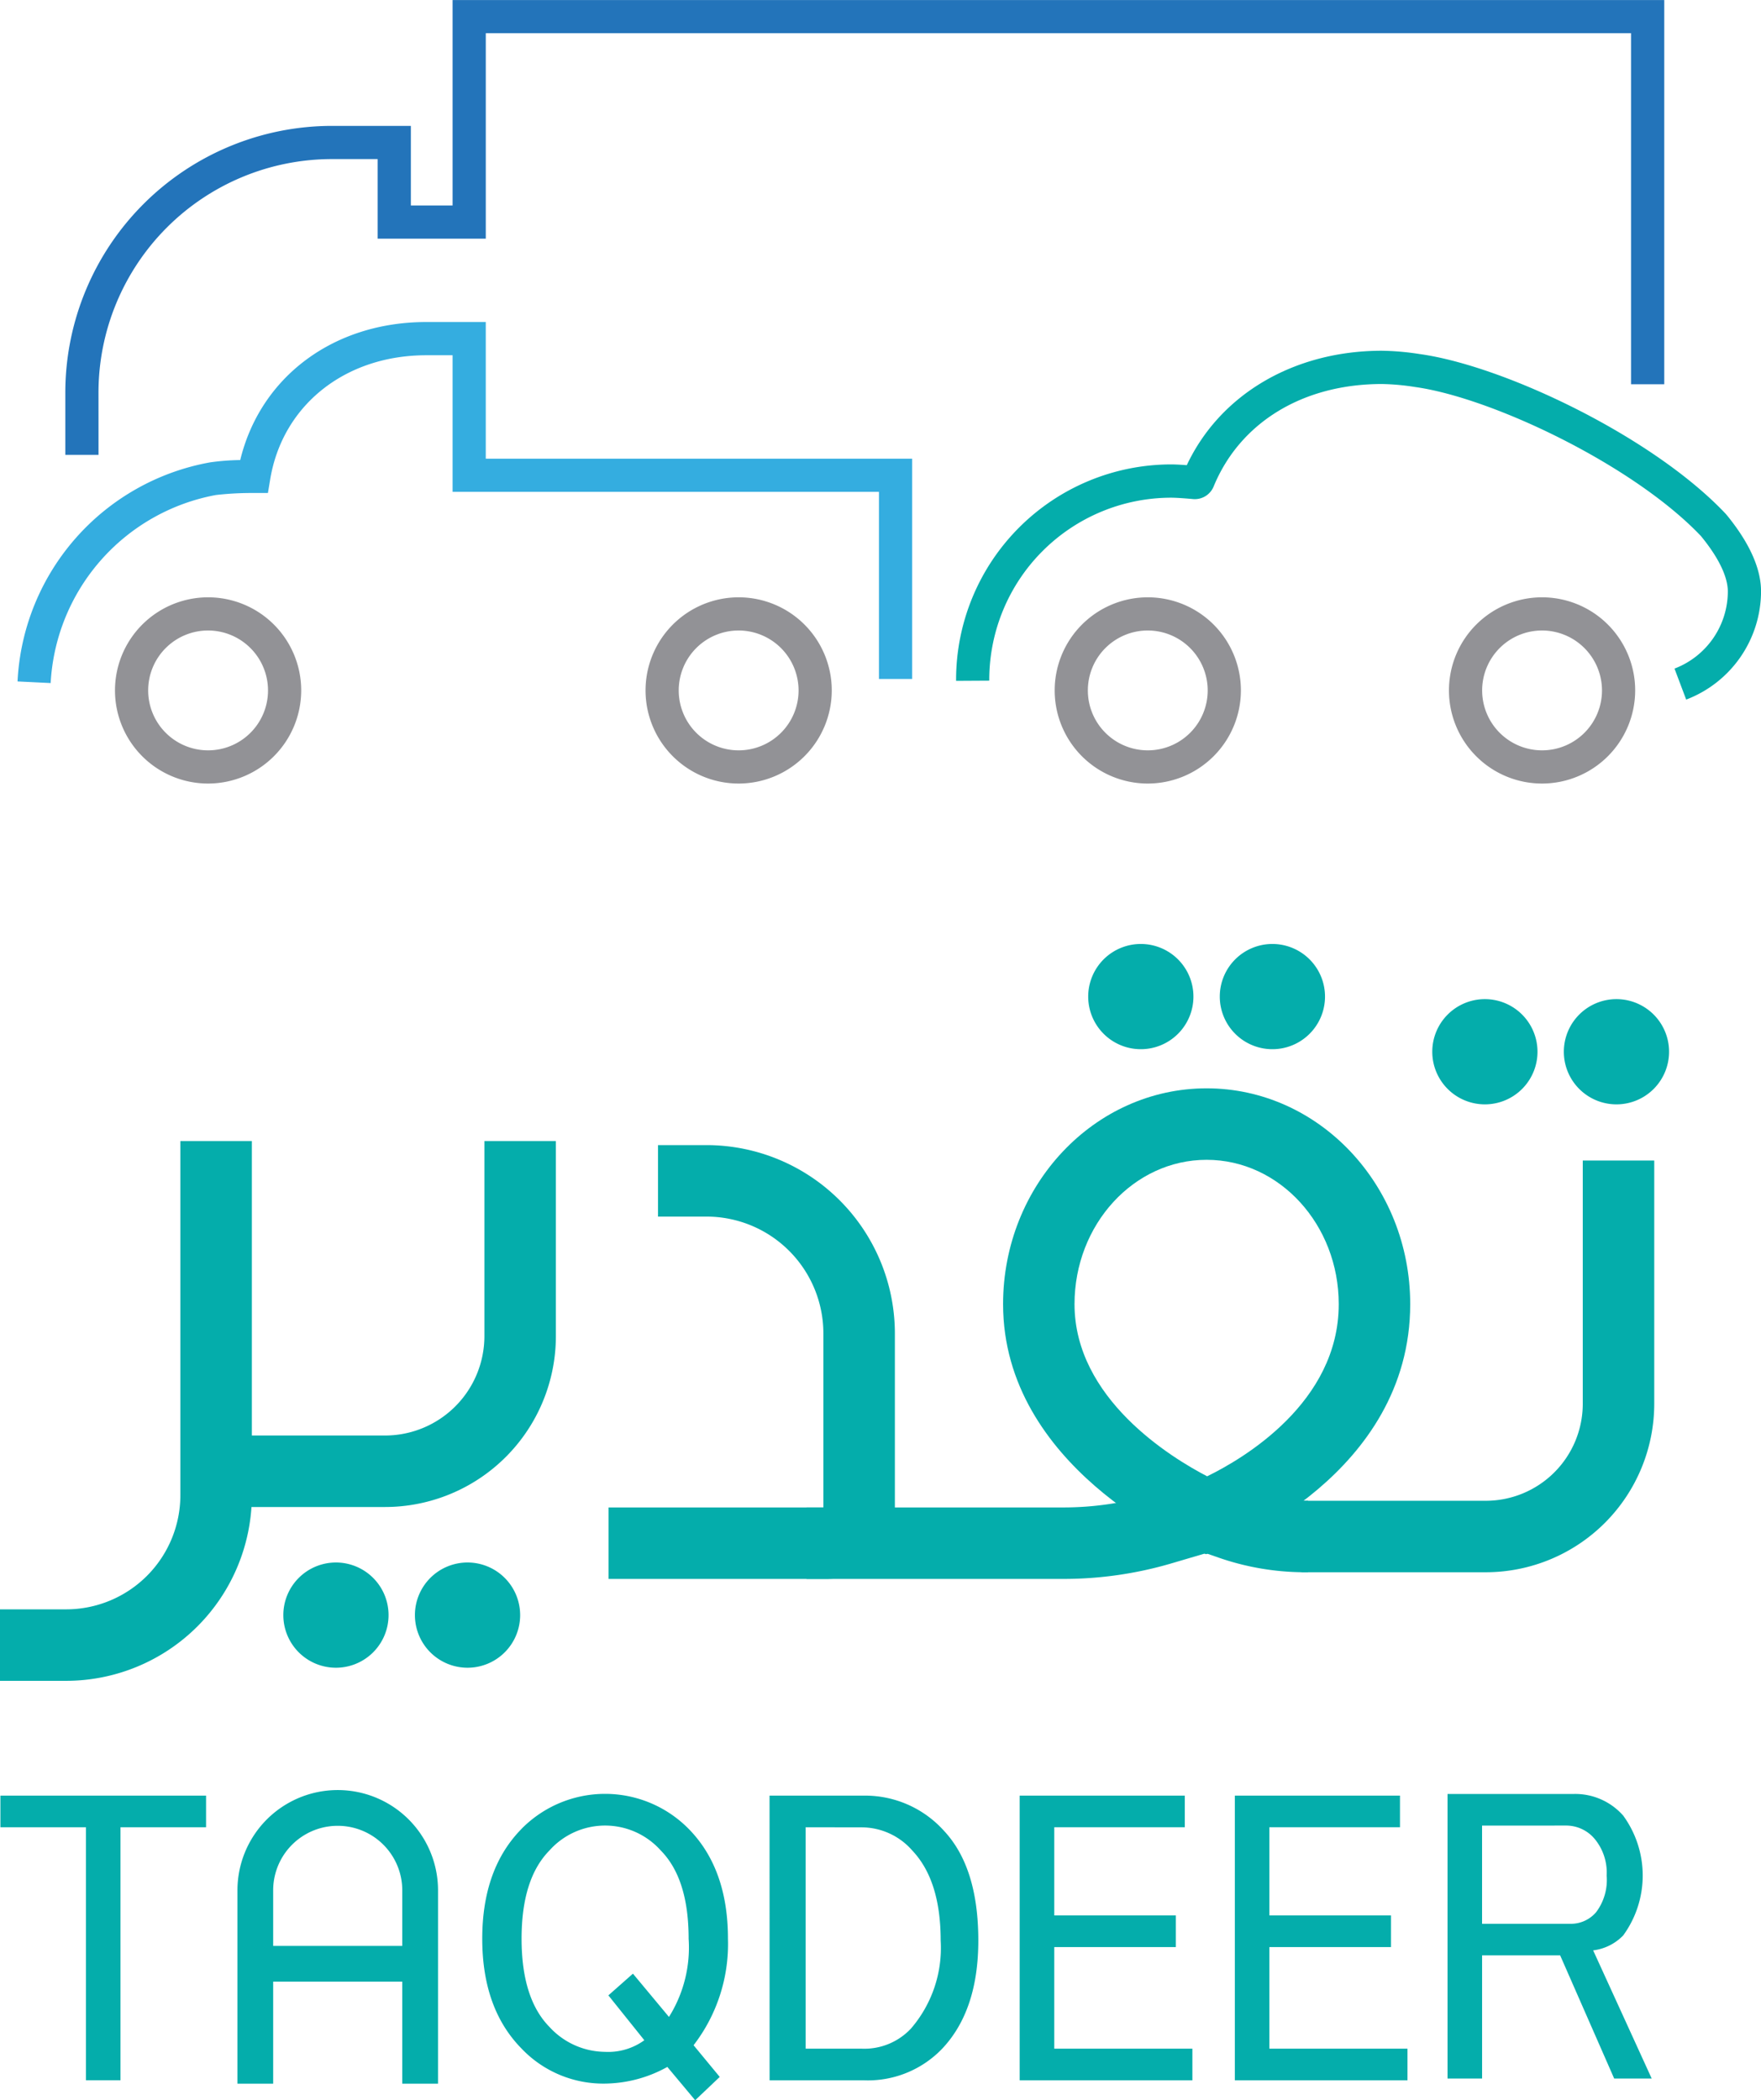 <svg xmlns="http://www.w3.org/2000/svg" xmlns:xlink="http://www.w3.org/1999/xlink" width="129.807" height="154.8" viewBox="0 0 129.807 154.8">
  <defs>
    <clipPath id="clip-path">
      <path id="Path_3946" data-name="Path 3946" d="M270,99h59.486v25.784H270Zm0,0" transform="translate(-270 -99)"/>
    </clipPath>
    <clipPath id="clip-path-2">
      <path id="Path_3963" data-name="Path 3963" d="M136,507h18.492v22.751H136Zm0,0" transform="translate(-136 -507)"/>
    </clipPath>
  </defs>
  <g id="Taqdeer_Logo" data-name="Taqdeer Logo" transform="translate(0 0.004)">
    <path id="Path_3941" data-name="Path 3941" d="M39.4,171.477a4.417,4.417,0,1,0,4.417,4.417,4.423,4.423,0,0,0-4.417-4.417m0,11.281a6.863,6.863,0,1,1,6.863-6.863,6.871,6.871,0,0,1-6.863,6.863" transform="translate(-24.061 -125.01)" fill="#929296"/>
    <path id="Path_3942" data-name="Path 3942" d="M189.562,171.477a4.417,4.417,0,1,0,4.417,4.417,4.422,4.422,0,0,0-4.417-4.417m0,11.281a6.863,6.863,0,1,1,6.864-6.863,6.871,6.871,0,0,1-6.864,6.863" transform="translate(-135.115 -125.01)" fill="#929296"/>
    <path id="Path_3943" data-name="Path 3943" d="M305.356,171.477a4.417,4.417,0,1,0,4.416,4.417,4.422,4.422,0,0,0-4.416-4.417m0,11.281a6.863,6.863,0,1,1,6.863-6.863,6.871,6.871,0,0,1-6.863,6.863" transform="translate(-220.75 -125.01)" fill="#929296"/>
    <path id="Path_3944" data-name="Path 3944" d="M416.941,171.477a4.417,4.417,0,1,0,4.418,4.417,4.423,4.423,0,0,0-4.418-4.417m0,11.281a6.863,6.863,0,1,1,6.864-6.863,6.871,6.871,0,0,1-6.864,6.863" transform="translate(-303.273 -125.01)" fill="#929296"/>
    <g id="Group_139" data-name="Group 139" transform="translate(70.321 25.782)" clip-path="url(#clip-path)">
      <path id="Path_3945" data-name="Path 3945" d="M324.406,124.984l-.863-2.289a6.1,6.1,0,0,0,3.931-5.683c0-.747-.332-2.047-1.912-4l-.069-.085c-4.977-5.24-15.413-10.207-21.092-10.989a17.2,17.2,0,0,0-2.427-.218c-5.816,0-10.451,2.822-12.4,7.549a1.5,1.5,0,0,1-1.533.93c-.705-.064-1.29-.1-1.6-.1A13.421,13.421,0,0,0,273.033,123.5v.085l-2.446.014v-.1a15.871,15.871,0,0,1,15.853-15.853c.32,0,.757.026,1.153.056,2.456-5.22,7.9-8.434,14.384-8.434a19.6,19.6,0,0,1,2.772.242c6.2.853,17.166,6.065,22.551,11.759l.053.061.106.126c1.637,2.027,2.463,3.89,2.463,5.55a8.559,8.559,0,0,1-5.514,7.972" transform="translate(-270.433 -99.202)" fill="#04adab"/>
    </g>
    <path id="Path_3947" data-name="Path 3947" d="M20.935,33.522H18.488v-4.6A19.668,19.668,0,0,1,38.133,9.275h5.825v5.866h3.076V0h89.315V28.318H133.9V2.443H49.481V17.588H41.512V11.721H38.133a17.217,17.217,0,0,0-17.2,17.2" transform="translate(-13.673)" fill="#2374ba"/>
    <path id="Path_3948" data-name="Path 3948" d="M7.408,117.741l-2.443-.119a17.273,17.273,0,0,1,14.192-16.147,17.56,17.56,0,0,1,2.223-.171c1.486-6.127,6.872-10.172,13.71-10.172h4.389v10.073H70.906v16.235H68.461v-13.79H37.033V93.58H35.091c-5.967,0-10.59,3.671-11.5,9.134l-.17,1.019-1.035,0a23.337,23.337,0,0,0-2.8.148,14.917,14.917,0,0,0-12.18,13.858" transform="translate(-3.672 -67.4)" fill="#34ade0"/>
    <path id="Path_3949" data-name="Path 3949" d="M4.884,362.691H0v-5.269H4.884a8.42,8.42,0,0,0,8.411-8.411V322.906h5.27v26.105a13.7,13.7,0,0,1-13.681,13.68" transform="translate(0 -238.808)" fill="#04adab"/>
    <path id="Path_3950" data-name="Path 3950" d="M73.575,349.879H61.1v-5.27H73.575a7.327,7.327,0,0,0,7.319-7.318V322.906h5.269v14.385a12.6,12.6,0,0,1-12.588,12.588" transform="translate(-45.188 -238.808)" fill="#04adab"/>
    <path id="Path_3951" data-name="Path 3951" d="M188.442,356.03H172.23v-5.269h15.836V337.932a8.617,8.617,0,0,0-8.607-8.608h-3.583v-5.269h3.583a13.893,13.893,0,0,1,13.877,13.877v13.2a4.9,4.9,0,0,1-4.894,4.894" transform="translate(-127.373 -239.658)" fill="#04adab"/>
    <path id="Path_3952" data-name="Path 3952" d="M381.911,358.768H368.3V353.5h13.606a7.152,7.152,0,0,0,7.143-7.143V328.422h5.269v17.934a12.426,12.426,0,0,1-12.412,12.412" transform="translate(-272.38 -242.888)" fill="#04adab"/>
    <path id="Path_3953" data-name="Path 3953" d="M298.884,313.257c-5.369,0-9.736,4.771-9.736,10.638,0,6.963,7.117,11.309,9.776,12.689,2.638-1.288,9.7-5.418,9.7-12.689,0-5.866-4.368-10.638-9.736-10.638m-.051,29.07-.975-.412c-.571-.241-13.98-6.046-13.98-18.02,0-8.771,6.731-15.907,15.005-15.907s15.005,7.136,15.005,15.907c0,12.551-13.493,17.837-14.067,18.055" transform="translate(-209.943 -227.776)" fill="#04adab"/>
    <path id="Path_3954" data-name="Path 3954" d="M247.193,425.741H228.258v-5.269h18.935a22.935,22.935,0,0,0,6.495-.939l4.123-1.217,2.6.893a14.107,14.107,0,0,0,4.606.771h.211v5.269h-.211a19.4,19.4,0,0,1-6.321-1.057l-1-.346-2.508.74a28.189,28.189,0,0,1-7.986,1.155" transform="translate(-168.808 -309.369)" fill="#04adab"/>
    <path id="Path_3955" data-name="Path 3955" d="M87.944,446.05a3.878,3.878,0,1,1-3.879-3.878,3.878,3.878,0,0,1,3.879,3.878" transform="translate(-59.303 -327.011)" fill="#04adab"/>
    <path id="Path_3956" data-name="Path 3956" d="M125.186,446.05a3.878,3.878,0,1,1-3.879-3.878,3.879,3.879,0,0,1,3.879,3.878" transform="translate(-86.845 -327.011)" fill="#04adab"/>
    <path id="Path_3957" data-name="Path 3957" d="M315.737,271.011a3.878,3.878,0,1,1-3.878-3.878,3.879,3.879,0,0,1,3.878,3.878" transform="translate(-227.767 -197.561)" fill="#04adab"/>
    <path id="Path_3958" data-name="Path 3958" d="M352.979,271.011a3.878,3.878,0,1,1-3.878-3.878,3.879,3.879,0,0,1,3.878,3.878" transform="translate(-255.31 -197.561)" fill="#04adab"/>
    <path id="Path_3959" data-name="Path 3959" d="M413.116,286.624a3.878,3.878,0,1,1-3.879-3.878,3.879,3.879,0,0,1,3.879,3.878" transform="translate(-299.784 -209.108)" fill="#04adab"/>
    <path id="Path_3960" data-name="Path 3960" d="M450.357,286.624a3.878,3.878,0,1,1-3.878-3.878,3.878,3.878,0,0,1,3.878,3.878" transform="translate(-327.327 -209.108)" fill="#04adab"/>
    <path id="Path_3961" data-name="Path 3961" d="M.117,508.148H15.276v2.331H8.968v18.648H6.424V510.479H.117" transform="translate(-0.087 -375.804)" fill="#04adab"/>
    <g id="Group_140" data-name="Group 140" transform="translate(35.421 132.045)" clip-path="url(#clip-path-2)">
      <path id="Path_3962" data-name="Path 3962" d="M148.446,525.837l-2.655-3.313,1.81-1.6,2.656,3.189a9.632,9.632,0,0,0,1.449-5.766q0-4.417-2.052-6.5a5.5,5.5,0,0,0-8.209,0q-2.053,2.088-2.052,6.5t2.052,6.5a5.619,5.619,0,0,0,4.1,1.84,4.54,4.54,0,0,0,2.9-.858m-9.054-15.581a8.646,8.646,0,0,1,12.314,0q2.9,2.944,2.9,8.1a12.219,12.219,0,0,1-2.534,7.851L154,528.535l-1.811,1.718-2.052-2.454a9.642,9.642,0,0,1-4.587,1.227,8.31,8.31,0,0,1-6.156-2.577q-2.9-2.944-2.9-8.1t2.9-8.1" transform="translate(-136.367 -507.503)" fill="#04adab"/>
    </g>
    <path id="Path_3964" data-name="Path 3964" d="M220.459,510.479V526.8h4.166a4.707,4.707,0,0,0,3.586-1.472,9.1,9.1,0,0,0,2.2-6.5q0-4.417-2.084-6.624a4.968,4.968,0,0,0-3.7-1.718Zm-2.662-2.331h6.943a7.811,7.811,0,0,1,5.9,2.577q2.544,2.7,2.546,8.1,0,5.153-2.662,7.974a7.584,7.584,0,0,1-5.786,2.332H217.8" transform="translate(-161.072 -375.804)" fill="#04adab"/>
    <path id="Path_3965" data-name="Path 3965" d="M288.6,508.148h12.172v2.331H291.15v6.5h8.963v2.331H291.15V526.8h10.181v2.331H288.6" transform="translate(-213.438 -375.804)" fill="#04adab"/>
    <path id="Path_3966" data-name="Path 3966" d="M349.484,508.148h12.173v2.331H352.03v6.5h8.963v2.331H352.03V526.8h10.18v2.331H349.484" transform="translate(-258.461 -375.804)" fill="#04adab"/>
    <path id="Path_3967" data-name="Path 3967" d="M412.225,510.011v7.238h6.529a2.439,2.439,0,0,0,1.881-.859,3.947,3.947,0,0,0,.774-2.7,3.886,3.886,0,0,0-.885-2.7,2.744,2.744,0,0,0-2.1-.982Zm-2.545-2.331h9.295a4.71,4.71,0,0,1,3.653,1.594,7.5,7.5,0,0,1,0,8.834,3.71,3.71,0,0,1-2.214,1.1l4.316,9.447h-2.766l-3.983-9.079h-5.754v9.079H409.68" transform="translate(-302.979 -375.458)" fill="#04adab"/>
    <path id="Path_3968" data-name="Path 3968" d="M81.984,528.215H79.349V513.966a4.758,4.758,0,1,0-9.516,0v14.248H67.2V513.966a7.392,7.392,0,1,1,14.785,0" transform="translate(-49.697 -374.64)" fill="#04adab"/>
    <path id="Path_3969" data-name="Path 3969" d="M72.258,553.314H84.407V550.68H72.258Zm0,0" transform="translate(-53.438 -407.259)" fill="#04adab"/>
  </g>
</svg>
